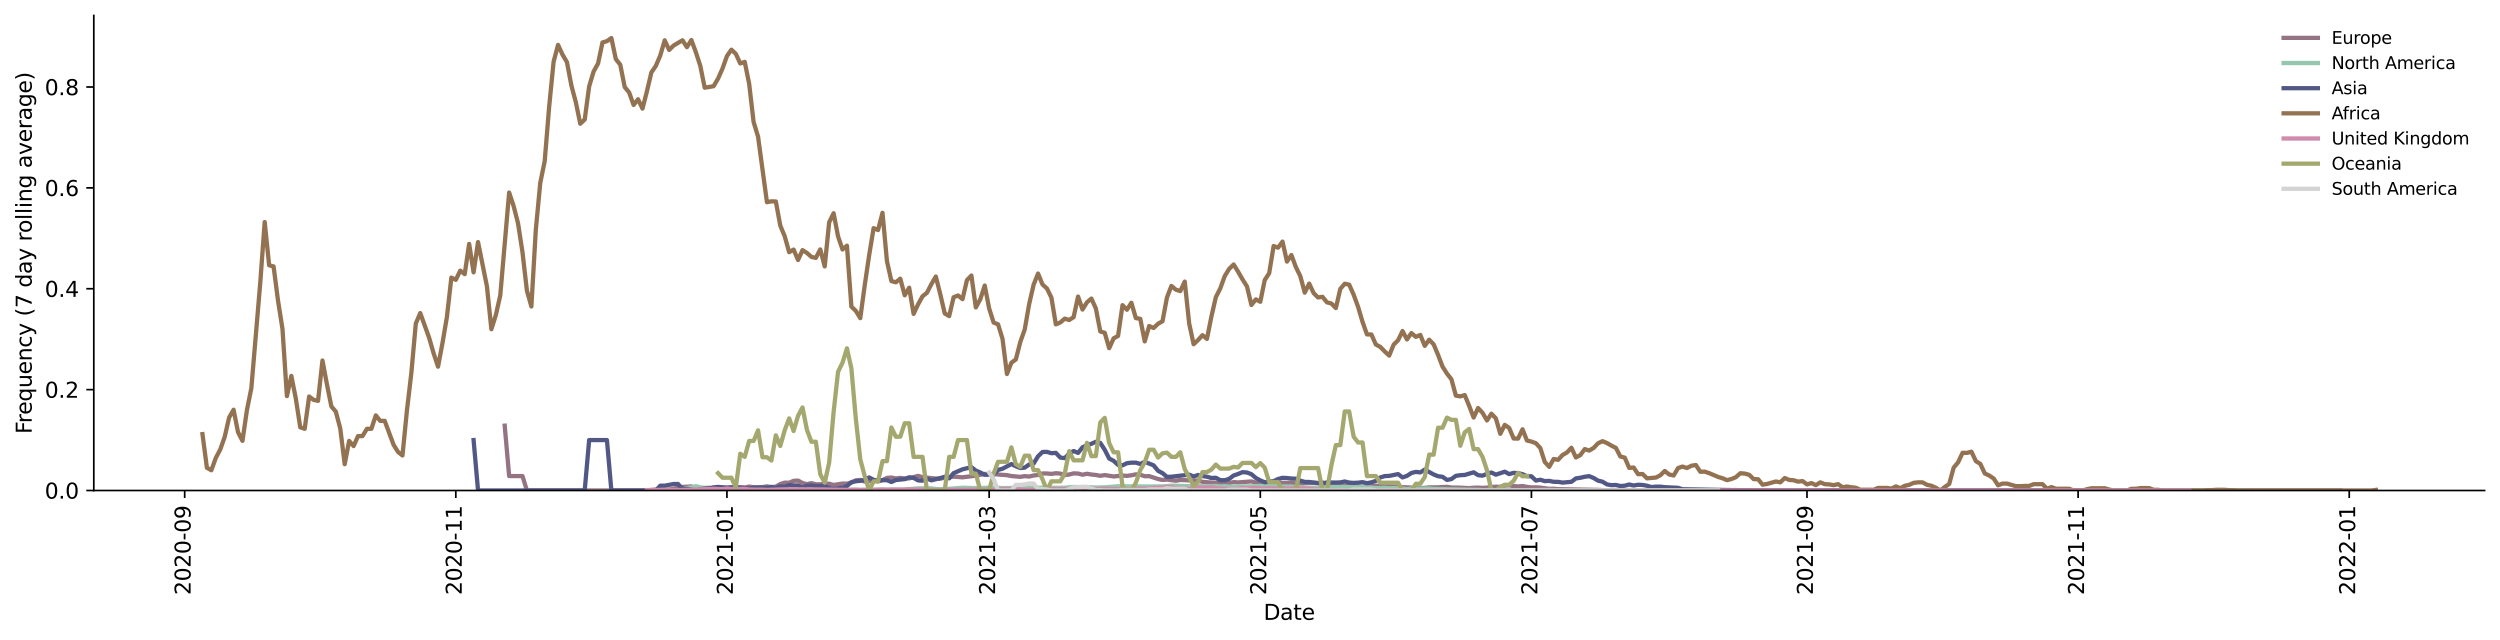 <?xml version="1.0" encoding="utf-8" standalone="no"?>
<!DOCTYPE svg PUBLIC "-//W3C//DTD SVG 1.1//EN"
  "http://www.w3.org/Graphics/SVG/1.1/DTD/svg11.dtd">
<svg xmlns:xlink="http://www.w3.org/1999/xlink" width="1166.981pt" height="298.621pt" viewBox="0 0 1166.981 298.621" xmlns="http://www.w3.org/2000/svg" version="1.1">
 <defs>
  <style type="text/css">*{stroke-linejoin: round; stroke-linecap: butt}</style>
 </defs>
 <g id="figure_1">
  <g id="patch_1">
   <path d="M 0 298.621 
L 1166.981 298.621 
L 1166.981 0 
L 0 0 
z
" style="fill: #ffffff"/>
  </g>
  <g id="axes_1">
   <g id="patch_2">
    <path d="M 43.781 228.96 
L 1159.781 228.96 
L 1159.781 7.2 
L 43.781 7.2 
z
" style="fill: #ffffff"/>
   </g>
   <g id="matplotlib.axis_1">
    <g id="xtick_1">
     <g id="line2d_1">
      <defs>
       <path id="md11bca321c" d="M 0 0 
L 0 3.5 
" style="stroke: #000000; stroke-width: 0.8"/>
      </defs>
      <g>
       <use xlink:href="#md11bca321c" x="86.21" y="228.96" style="stroke: #000000; stroke-width: 0.8"/>
      </g>
     </g>
     <g id="text_1">
      <!-- 2020-09 -->
      <g transform="translate(88.969 277.743)rotate(-90)scale(0.1 -0.1)">
       <defs>
        <path id="DejaVuSans-32" d="M 1228 531 
L 3431 531 
L 3431 0 
L 469 0 
L 469 531 
Q 828 903 1448 1529 
Q 2069 2156 2228 2338 
Q 2531 2678 2651 2914 
Q 2772 3150 2772 3378 
Q 2772 3750 2511 3984 
Q 2250 4219 1831 4219 
Q 1534 4219 1204 4116 
Q 875 4013 500 3803 
L 500 4441 
Q 881 4594 1212 4672 
Q 1544 4750 1819 4750 
Q 2544 4750 2975 4387 
Q 3406 4025 3406 3419 
Q 3406 3131 3298 2873 
Q 3191 2616 2906 2266 
Q 2828 2175 2409 1742 
Q 1991 1309 1228 531 
z
" transform="scale(0.016)"/>
        <path id="DejaVuSans-30" d="M 2034 4250 
Q 1547 4250 1301 3770 
Q 1056 3291 1056 2328 
Q 1056 1369 1301 889 
Q 1547 409 2034 409 
Q 2525 409 2770 889 
Q 3016 1369 3016 2328 
Q 3016 3291 2770 3770 
Q 2525 4250 2034 4250 
z
M 2034 4750 
Q 2819 4750 3233 4129 
Q 3647 3509 3647 2328 
Q 3647 1150 3233 529 
Q 2819 -91 2034 -91 
Q 1250 -91 836 529 
Q 422 1150 422 2328 
Q 422 3509 836 4129 
Q 1250 4750 2034 4750 
z
" transform="scale(0.016)"/>
        <path id="DejaVuSans-2d" d="M 313 2009 
L 1997 2009 
L 1997 1497 
L 313 1497 
L 313 2009 
z
" transform="scale(0.016)"/>
        <path id="DejaVuSans-39" d="M 703 97 
L 703 672 
Q 941 559 1184 500 
Q 1428 441 1663 441 
Q 2288 441 2617 861 
Q 2947 1281 2994 2138 
Q 2813 1869 2534 1725 
Q 2256 1581 1919 1581 
Q 1219 1581 811 2004 
Q 403 2428 403 3163 
Q 403 3881 828 4315 
Q 1253 4750 1959 4750 
Q 2769 4750 3195 4129 
Q 3622 3509 3622 2328 
Q 3622 1225 3098 567 
Q 2575 -91 1691 -91 
Q 1453 -91 1209 -44 
Q 966 3 703 97 
z
M 1959 2075 
Q 2384 2075 2632 2365 
Q 2881 2656 2881 3163 
Q 2881 3666 2632 3958 
Q 2384 4250 1959 4250 
Q 1534 4250 1286 3958 
Q 1038 3666 1038 3163 
Q 1038 2656 1286 2365 
Q 1534 2075 1959 2075 
z
" transform="scale(0.016)"/>
       </defs>
       <use xlink:href="#DejaVuSans-32"/>
       <use xlink:href="#DejaVuSans-30" x="63.623"/>
       <use xlink:href="#DejaVuSans-32" x="127.246"/>
       <use xlink:href="#DejaVuSans-30" x="190.869"/>
       <use xlink:href="#DejaVuSans-2d" x="254.492"/>
       <use xlink:href="#DejaVuSans-30" x="290.576"/>
       <use xlink:href="#DejaVuSans-39" x="354.199"/>
      </g>
     </g>
    </g>
    <g id="xtick_2">
     <g id="line2d_2">
      <g>
       <use xlink:href="#md11bca321c" x="212.768" y="228.96" style="stroke: #000000; stroke-width: 0.8"/>
      </g>
     </g>
     <g id="text_2">
      <!-- 2020-11 -->
      <g transform="translate(215.528 277.743)rotate(-90)scale(0.1 -0.1)">
       <defs>
        <path id="DejaVuSans-31" d="M 794 531 
L 1825 531 
L 1825 4091 
L 703 3866 
L 703 4441 
L 1819 4666 
L 2450 4666 
L 2450 531 
L 3481 531 
L 3481 0 
L 794 0 
L 794 531 
z
" transform="scale(0.016)"/>
       </defs>
       <use xlink:href="#DejaVuSans-32"/>
       <use xlink:href="#DejaVuSans-30" x="63.623"/>
       <use xlink:href="#DejaVuSans-32" x="127.246"/>
       <use xlink:href="#DejaVuSans-30" x="190.869"/>
       <use xlink:href="#DejaVuSans-2d" x="254.492"/>
       <use xlink:href="#DejaVuSans-31" x="290.576"/>
       <use xlink:href="#DejaVuSans-31" x="354.199"/>
      </g>
     </g>
    </g>
    <g id="xtick_3">
     <g id="line2d_3">
      <g>
       <use xlink:href="#md11bca321c" x="339.327" y="228.96" style="stroke: #000000; stroke-width: 0.8"/>
      </g>
     </g>
     <g id="text_3">
      <!-- 2021-01 -->
      <g transform="translate(342.087 277.743)rotate(-90)scale(0.1 -0.1)">
       <use xlink:href="#DejaVuSans-32"/>
       <use xlink:href="#DejaVuSans-30" x="63.623"/>
       <use xlink:href="#DejaVuSans-32" x="127.246"/>
       <use xlink:href="#DejaVuSans-31" x="190.869"/>
       <use xlink:href="#DejaVuSans-2d" x="254.492"/>
       <use xlink:href="#DejaVuSans-30" x="290.576"/>
       <use xlink:href="#DejaVuSans-31" x="354.199"/>
      </g>
     </g>
    </g>
    <g id="xtick_4">
     <g id="line2d_4">
      <g>
       <use xlink:href="#md11bca321c" x="461.737" y="228.96" style="stroke: #000000; stroke-width: 0.8"/>
      </g>
     </g>
     <g id="text_4">
      <!-- 2021-03 -->
      <g transform="translate(464.496 277.743)rotate(-90)scale(0.1 -0.1)">
       <defs>
        <path id="DejaVuSans-33" d="M 2597 2516 
Q 3050 2419 3304 2112 
Q 3559 1806 3559 1356 
Q 3559 666 3084 287 
Q 2609 -91 1734 -91 
Q 1441 -91 1130 -33 
Q 819 25 488 141 
L 488 750 
Q 750 597 1062 519 
Q 1375 441 1716 441 
Q 2309 441 2620 675 
Q 2931 909 2931 1356 
Q 2931 1769 2642 2001 
Q 2353 2234 1838 2234 
L 1294 2234 
L 1294 2753 
L 1863 2753 
Q 2328 2753 2575 2939 
Q 2822 3125 2822 3475 
Q 2822 3834 2567 4026 
Q 2313 4219 1838 4219 
Q 1578 4219 1281 4162 
Q 984 4106 628 3988 
L 628 4550 
Q 988 4650 1302 4700 
Q 1616 4750 1894 4750 
Q 2613 4750 3031 4423 
Q 3450 4097 3450 3541 
Q 3450 3153 3228 2886 
Q 3006 2619 2597 2516 
z
" transform="scale(0.016)"/>
       </defs>
       <use xlink:href="#DejaVuSans-32"/>
       <use xlink:href="#DejaVuSans-30" x="63.623"/>
       <use xlink:href="#DejaVuSans-32" x="127.246"/>
       <use xlink:href="#DejaVuSans-31" x="190.869"/>
       <use xlink:href="#DejaVuSans-2d" x="254.492"/>
       <use xlink:href="#DejaVuSans-30" x="290.576"/>
       <use xlink:href="#DejaVuSans-33" x="354.199"/>
      </g>
     </g>
    </g>
    <g id="xtick_5">
     <g id="line2d_5">
      <g>
       <use xlink:href="#md11bca321c" x="588.295" y="228.96" style="stroke: #000000; stroke-width: 0.8"/>
      </g>
     </g>
     <g id="text_5">
      <!-- 2021-05 -->
      <g transform="translate(591.055 277.743)rotate(-90)scale(0.1 -0.1)">
       <defs>
        <path id="DejaVuSans-35" d="M 691 4666 
L 3169 4666 
L 3169 4134 
L 1269 4134 
L 1269 2991 
Q 1406 3038 1543 3061 
Q 1681 3084 1819 3084 
Q 2600 3084 3056 2656 
Q 3513 2228 3513 1497 
Q 3513 744 3044 326 
Q 2575 -91 1722 -91 
Q 1428 -91 1123 -41 
Q 819 9 494 109 
L 494 744 
Q 775 591 1075 516 
Q 1375 441 1709 441 
Q 2250 441 2565 725 
Q 2881 1009 2881 1497 
Q 2881 1984 2565 2268 
Q 2250 2553 1709 2553 
Q 1456 2553 1204 2497 
Q 953 2441 691 2322 
L 691 4666 
z
" transform="scale(0.016)"/>
       </defs>
       <use xlink:href="#DejaVuSans-32"/>
       <use xlink:href="#DejaVuSans-30" x="63.623"/>
       <use xlink:href="#DejaVuSans-32" x="127.246"/>
       <use xlink:href="#DejaVuSans-31" x="190.869"/>
       <use xlink:href="#DejaVuSans-2d" x="254.492"/>
       <use xlink:href="#DejaVuSans-30" x="290.576"/>
       <use xlink:href="#DejaVuSans-35" x="354.199"/>
      </g>
     </g>
    </g>
    <g id="xtick_6">
     <g id="line2d_6">
      <g>
       <use xlink:href="#md11bca321c" x="714.854" y="228.96" style="stroke: #000000; stroke-width: 0.8"/>
      </g>
     </g>
     <g id="text_6">
      <!-- 2021-07 -->
      <g transform="translate(717.614 277.743)rotate(-90)scale(0.1 -0.1)">
       <defs>
        <path id="DejaVuSans-37" d="M 525 4666 
L 3525 4666 
L 3525 4397 
L 1831 0 
L 1172 0 
L 2766 4134 
L 525 4134 
L 525 4666 
z
" transform="scale(0.016)"/>
       </defs>
       <use xlink:href="#DejaVuSans-32"/>
       <use xlink:href="#DejaVuSans-30" x="63.623"/>
       <use xlink:href="#DejaVuSans-32" x="127.246"/>
       <use xlink:href="#DejaVuSans-31" x="190.869"/>
       <use xlink:href="#DejaVuSans-2d" x="254.492"/>
       <use xlink:href="#DejaVuSans-30" x="290.576"/>
       <use xlink:href="#DejaVuSans-37" x="354.199"/>
      </g>
     </g>
    </g>
    <g id="xtick_7">
     <g id="line2d_7">
      <g>
       <use xlink:href="#md11bca321c" x="843.488" y="228.96" style="stroke: #000000; stroke-width: 0.8"/>
      </g>
     </g>
     <g id="text_7">
      <!-- 2021-09 -->
      <g transform="translate(846.247 277.743)rotate(-90)scale(0.1 -0.1)">
       <use xlink:href="#DejaVuSans-32"/>
       <use xlink:href="#DejaVuSans-30" x="63.623"/>
       <use xlink:href="#DejaVuSans-32" x="127.246"/>
       <use xlink:href="#DejaVuSans-31" x="190.869"/>
       <use xlink:href="#DejaVuSans-2d" x="254.492"/>
       <use xlink:href="#DejaVuSans-30" x="290.576"/>
       <use xlink:href="#DejaVuSans-39" x="354.199"/>
      </g>
     </g>
    </g>
    <g id="xtick_8">
     <g id="line2d_8">
      <g>
       <use xlink:href="#md11bca321c" x="970.047" y="228.96" style="stroke: #000000; stroke-width: 0.8"/>
      </g>
     </g>
     <g id="text_8">
      <!-- 2021-11 -->
      <g transform="translate(972.806 277.743)rotate(-90)scale(0.1 -0.1)">
       <use xlink:href="#DejaVuSans-32"/>
       <use xlink:href="#DejaVuSans-30" x="63.623"/>
       <use xlink:href="#DejaVuSans-32" x="127.246"/>
       <use xlink:href="#DejaVuSans-31" x="190.869"/>
       <use xlink:href="#DejaVuSans-2d" x="254.492"/>
       <use xlink:href="#DejaVuSans-31" x="290.576"/>
       <use xlink:href="#DejaVuSans-31" x="354.199"/>
      </g>
     </g>
    </g>
    <g id="xtick_9">
     <g id="line2d_9">
      <g>
       <use xlink:href="#md11bca321c" x="1096.606" y="228.96" style="stroke: #000000; stroke-width: 0.8"/>
      </g>
     </g>
     <g id="text_9">
      <!-- 2022-01 -->
      <g transform="translate(1099.365 277.743)rotate(-90)scale(0.1 -0.1)">
       <use xlink:href="#DejaVuSans-32"/>
       <use xlink:href="#DejaVuSans-30" x="63.623"/>
       <use xlink:href="#DejaVuSans-32" x="127.246"/>
       <use xlink:href="#DejaVuSans-32" x="190.869"/>
       <use xlink:href="#DejaVuSans-2d" x="254.492"/>
       <use xlink:href="#DejaVuSans-30" x="290.576"/>
       <use xlink:href="#DejaVuSans-31" x="354.199"/>
      </g>
     </g>
    </g>
    <g id="text_10">
     <!-- Date -->
     <g transform="translate(589.83 289.341)scale(0.1 -0.1)">
      <defs>
       <path id="DejaVuSans-44" d="M 1259 4147 
L 1259 519 
L 2022 519 
Q 2988 519 3436 956 
Q 3884 1394 3884 2338 
Q 3884 3275 3436 3711 
Q 2988 4147 2022 4147 
L 1259 4147 
z
M 628 4666 
L 1925 4666 
Q 3281 4666 3915 4102 
Q 4550 3538 4550 2338 
Q 4550 1131 3912 565 
Q 3275 0 1925 0 
L 628 0 
L 628 4666 
z
" transform="scale(0.016)"/>
       <path id="DejaVuSans-61" d="M 2194 1759 
Q 1497 1759 1228 1600 
Q 959 1441 959 1056 
Q 959 750 1161 570 
Q 1363 391 1709 391 
Q 2188 391 2477 730 
Q 2766 1069 2766 1631 
L 2766 1759 
L 2194 1759 
z
M 3341 1997 
L 3341 0 
L 2766 0 
L 2766 531 
Q 2569 213 2275 61 
Q 1981 -91 1556 -91 
Q 1019 -91 701 211 
Q 384 513 384 1019 
Q 384 1609 779 1909 
Q 1175 2209 1959 2209 
L 2766 2209 
L 2766 2266 
Q 2766 2663 2505 2880 
Q 2244 3097 1772 3097 
Q 1472 3097 1187 3025 
Q 903 2953 641 2809 
L 641 3341 
Q 956 3463 1253 3523 
Q 1550 3584 1831 3584 
Q 2591 3584 2966 3190 
Q 3341 2797 3341 1997 
z
" transform="scale(0.016)"/>
       <path id="DejaVuSans-74" d="M 1172 4494 
L 1172 3500 
L 2356 3500 
L 2356 3053 
L 1172 3053 
L 1172 1153 
Q 1172 725 1289 603 
Q 1406 481 1766 481 
L 2356 481 
L 2356 0 
L 1766 0 
Q 1100 0 847 248 
Q 594 497 594 1153 
L 594 3053 
L 172 3053 
L 172 3500 
L 594 3500 
L 594 4494 
L 1172 4494 
z
" transform="scale(0.016)"/>
       <path id="DejaVuSans-65" d="M 3597 1894 
L 3597 1613 
L 953 1613 
Q 991 1019 1311 708 
Q 1631 397 2203 397 
Q 2534 397 2845 478 
Q 3156 559 3463 722 
L 3463 178 
Q 3153 47 2828 -22 
Q 2503 -91 2169 -91 
Q 1331 -91 842 396 
Q 353 884 353 1716 
Q 353 2575 817 3079 
Q 1281 3584 2069 3584 
Q 2775 3584 3186 3129 
Q 3597 2675 3597 1894 
z
M 3022 2063 
Q 3016 2534 2758 2815 
Q 2500 3097 2075 3097 
Q 1594 3097 1305 2825 
Q 1016 2553 972 2059 
L 3022 2063 
z
" transform="scale(0.016)"/>
      </defs>
      <use xlink:href="#DejaVuSans-44"/>
      <use xlink:href="#DejaVuSans-61" x="77.002"/>
      <use xlink:href="#DejaVuSans-74" x="138.281"/>
      <use xlink:href="#DejaVuSans-65" x="177.49"/>
     </g>
    </g>
   </g>
   <g id="matplotlib.axis_2">
    <g id="ytick_1">
     <g id="line2d_10">
      <defs>
       <path id="m6efb6aa323" d="M 0 0 
L -3.5 0 
" style="stroke: #000000; stroke-width: 0.8"/>
      </defs>
      <g>
       <use xlink:href="#m6efb6aa323" x="43.781" y="228.96" style="stroke: #000000; stroke-width: 0.8"/>
      </g>
     </g>
     <g id="text_11">
      <!-- 0.0 -->
      <g transform="translate(20.878 232.759)scale(0.1 -0.1)">
       <defs>
        <path id="DejaVuSans-2e" d="M 684 794 
L 1344 794 
L 1344 0 
L 684 0 
L 684 794 
z
" transform="scale(0.016)"/>
       </defs>
       <use xlink:href="#DejaVuSans-30"/>
       <use xlink:href="#DejaVuSans-2e" x="63.623"/>
       <use xlink:href="#DejaVuSans-30" x="95.41"/>
      </g>
     </g>
    </g>
    <g id="ytick_2">
     <g id="line2d_11">
      <g>
       <use xlink:href="#m6efb6aa323" x="43.781" y="181.874" style="stroke: #000000; stroke-width: 0.8"/>
      </g>
     </g>
     <g id="text_12">
      <!-- 0.2 -->
      <g transform="translate(20.878 185.673)scale(0.1 -0.1)">
       <use xlink:href="#DejaVuSans-30"/>
       <use xlink:href="#DejaVuSans-2e" x="63.623"/>
       <use xlink:href="#DejaVuSans-32" x="95.41"/>
      </g>
     </g>
    </g>
    <g id="ytick_3">
     <g id="line2d_12">
      <g>
       <use xlink:href="#m6efb6aa323" x="43.781" y="134.788" style="stroke: #000000; stroke-width: 0.8"/>
      </g>
     </g>
     <g id="text_13">
      <!-- 0.4 -->
      <g transform="translate(20.878 138.587)scale(0.1 -0.1)">
       <defs>
        <path id="DejaVuSans-34" d="M 2419 4116 
L 825 1625 
L 2419 1625 
L 2419 4116 
z
M 2253 4666 
L 3047 4666 
L 3047 1625 
L 3713 1625 
L 3713 1100 
L 3047 1100 
L 3047 0 
L 2419 0 
L 2419 1100 
L 313 1100 
L 313 1709 
L 2253 4666 
z
" transform="scale(0.016)"/>
       </defs>
       <use xlink:href="#DejaVuSans-30"/>
       <use xlink:href="#DejaVuSans-2e" x="63.623"/>
       <use xlink:href="#DejaVuSans-34" x="95.41"/>
      </g>
     </g>
    </g>
    <g id="ytick_4">
     <g id="line2d_13">
      <g>
       <use xlink:href="#m6efb6aa323" x="43.781" y="87.702" style="stroke: #000000; stroke-width: 0.8"/>
      </g>
     </g>
     <g id="text_14">
      <!-- 0.6 -->
      <g transform="translate(20.878 91.501)scale(0.1 -0.1)">
       <defs>
        <path id="DejaVuSans-36" d="M 2113 2584 
Q 1688 2584 1439 2293 
Q 1191 2003 1191 1497 
Q 1191 994 1439 701 
Q 1688 409 2113 409 
Q 2538 409 2786 701 
Q 3034 994 3034 1497 
Q 3034 2003 2786 2293 
Q 2538 2584 2113 2584 
z
M 3366 4563 
L 3366 3988 
Q 3128 4100 2886 4159 
Q 2644 4219 2406 4219 
Q 1781 4219 1451 3797 
Q 1122 3375 1075 2522 
Q 1259 2794 1537 2939 
Q 1816 3084 2150 3084 
Q 2853 3084 3261 2657 
Q 3669 2231 3669 1497 
Q 3669 778 3244 343 
Q 2819 -91 2113 -91 
Q 1303 -91 875 529 
Q 447 1150 447 2328 
Q 447 3434 972 4092 
Q 1497 4750 2381 4750 
Q 2619 4750 2861 4703 
Q 3103 4656 3366 4563 
z
" transform="scale(0.016)"/>
       </defs>
       <use xlink:href="#DejaVuSans-30"/>
       <use xlink:href="#DejaVuSans-2e" x="63.623"/>
       <use xlink:href="#DejaVuSans-36" x="95.41"/>
      </g>
     </g>
    </g>
    <g id="ytick_5">
     <g id="line2d_14">
      <g>
       <use xlink:href="#m6efb6aa323" x="43.781" y="40.616" style="stroke: #000000; stroke-width: 0.8"/>
      </g>
     </g>
     <g id="text_15">
      <!-- 0.8 -->
      <g transform="translate(20.878 44.415)scale(0.1 -0.1)">
       <defs>
        <path id="DejaVuSans-38" d="M 2034 2216 
Q 1584 2216 1326 1975 
Q 1069 1734 1069 1313 
Q 1069 891 1326 650 
Q 1584 409 2034 409 
Q 2484 409 2743 651 
Q 3003 894 3003 1313 
Q 3003 1734 2745 1975 
Q 2488 2216 2034 2216 
z
M 1403 2484 
Q 997 2584 770 2862 
Q 544 3141 544 3541 
Q 544 4100 942 4425 
Q 1341 4750 2034 4750 
Q 2731 4750 3128 4425 
Q 3525 4100 3525 3541 
Q 3525 3141 3298 2862 
Q 3072 2584 2669 2484 
Q 3125 2378 3379 2068 
Q 3634 1759 3634 1313 
Q 3634 634 3220 271 
Q 2806 -91 2034 -91 
Q 1263 -91 848 271 
Q 434 634 434 1313 
Q 434 1759 690 2068 
Q 947 2378 1403 2484 
z
M 1172 3481 
Q 1172 3119 1398 2916 
Q 1625 2713 2034 2713 
Q 2441 2713 2670 2916 
Q 2900 3119 2900 3481 
Q 2900 3844 2670 4047 
Q 2441 4250 2034 4250 
Q 1625 4250 1398 4047 
Q 1172 3844 1172 3481 
z
" transform="scale(0.016)"/>
       </defs>
       <use xlink:href="#DejaVuSans-30"/>
       <use xlink:href="#DejaVuSans-2e" x="63.623"/>
       <use xlink:href="#DejaVuSans-38" x="95.41"/>
      </g>
     </g>
    </g>
    <g id="text_16">
     <!-- Frequency (7 day rolling average) -->
     <g transform="translate(14.798 202.529)rotate(-90)scale(0.1 -0.1)">
      <defs>
       <path id="DejaVuSans-46" d="M 628 4666 
L 3309 4666 
L 3309 4134 
L 1259 4134 
L 1259 2759 
L 3109 2759 
L 3109 2228 
L 1259 2228 
L 1259 0 
L 628 0 
L 628 4666 
z
" transform="scale(0.016)"/>
       <path id="DejaVuSans-72" d="M 2631 2963 
Q 2534 3019 2420 3045 
Q 2306 3072 2169 3072 
Q 1681 3072 1420 2755 
Q 1159 2438 1159 1844 
L 1159 0 
L 581 0 
L 581 3500 
L 1159 3500 
L 1159 2956 
Q 1341 3275 1631 3429 
Q 1922 3584 2338 3584 
Q 2397 3584 2469 3576 
Q 2541 3569 2628 3553 
L 2631 2963 
z
" transform="scale(0.016)"/>
       <path id="DejaVuSans-71" d="M 947 1747 
Q 947 1113 1208 752 
Q 1469 391 1925 391 
Q 2381 391 2643 752 
Q 2906 1113 2906 1747 
Q 2906 2381 2643 2742 
Q 2381 3103 1925 3103 
Q 1469 3103 1208 2742 
Q 947 2381 947 1747 
z
M 2906 525 
Q 2725 213 2448 61 
Q 2172 -91 1784 -91 
Q 1150 -91 751 415 
Q 353 922 353 1747 
Q 353 2572 751 3078 
Q 1150 3584 1784 3584 
Q 2172 3584 2448 3432 
Q 2725 3281 2906 2969 
L 2906 3500 
L 3481 3500 
L 3481 -1331 
L 2906 -1331 
L 2906 525 
z
" transform="scale(0.016)"/>
       <path id="DejaVuSans-75" d="M 544 1381 
L 544 3500 
L 1119 3500 
L 1119 1403 
Q 1119 906 1312 657 
Q 1506 409 1894 409 
Q 2359 409 2629 706 
Q 2900 1003 2900 1516 
L 2900 3500 
L 3475 3500 
L 3475 0 
L 2900 0 
L 2900 538 
Q 2691 219 2414 64 
Q 2138 -91 1772 -91 
Q 1169 -91 856 284 
Q 544 659 544 1381 
z
M 1991 3584 
L 1991 3584 
z
" transform="scale(0.016)"/>
       <path id="DejaVuSans-6e" d="M 3513 2113 
L 3513 0 
L 2938 0 
L 2938 2094 
Q 2938 2591 2744 2837 
Q 2550 3084 2163 3084 
Q 1697 3084 1428 2787 
Q 1159 2491 1159 1978 
L 1159 0 
L 581 0 
L 581 3500 
L 1159 3500 
L 1159 2956 
Q 1366 3272 1645 3428 
Q 1925 3584 2291 3584 
Q 2894 3584 3203 3211 
Q 3513 2838 3513 2113 
z
" transform="scale(0.016)"/>
       <path id="DejaVuSans-63" d="M 3122 3366 
L 3122 2828 
Q 2878 2963 2633 3030 
Q 2388 3097 2138 3097 
Q 1578 3097 1268 2742 
Q 959 2388 959 1747 
Q 959 1106 1268 751 
Q 1578 397 2138 397 
Q 2388 397 2633 464 
Q 2878 531 3122 666 
L 3122 134 
Q 2881 22 2623 -34 
Q 2366 -91 2075 -91 
Q 1284 -91 818 406 
Q 353 903 353 1747 
Q 353 2603 823 3093 
Q 1294 3584 2113 3584 
Q 2378 3584 2631 3529 
Q 2884 3475 3122 3366 
z
" transform="scale(0.016)"/>
       <path id="DejaVuSans-79" d="M 2059 -325 
Q 1816 -950 1584 -1140 
Q 1353 -1331 966 -1331 
L 506 -1331 
L 506 -850 
L 844 -850 
Q 1081 -850 1212 -737 
Q 1344 -625 1503 -206 
L 1606 56 
L 191 3500 
L 800 3500 
L 1894 763 
L 2988 3500 
L 3597 3500 
L 2059 -325 
z
" transform="scale(0.016)"/>
       <path id="DejaVuSans-20" transform="scale(0.016)"/>
       <path id="DejaVuSans-28" d="M 1984 4856 
Q 1566 4138 1362 3434 
Q 1159 2731 1159 2009 
Q 1159 1288 1364 580 
Q 1569 -128 1984 -844 
L 1484 -844 
Q 1016 -109 783 600 
Q 550 1309 550 2009 
Q 550 2706 781 3412 
Q 1013 4119 1484 4856 
L 1984 4856 
z
" transform="scale(0.016)"/>
       <path id="DejaVuSans-64" d="M 2906 2969 
L 2906 4863 
L 3481 4863 
L 3481 0 
L 2906 0 
L 2906 525 
Q 2725 213 2448 61 
Q 2172 -91 1784 -91 
Q 1150 -91 751 415 
Q 353 922 353 1747 
Q 353 2572 751 3078 
Q 1150 3584 1784 3584 
Q 2172 3584 2448 3432 
Q 2725 3281 2906 2969 
z
M 947 1747 
Q 947 1113 1208 752 
Q 1469 391 1925 391 
Q 2381 391 2643 752 
Q 2906 1113 2906 1747 
Q 2906 2381 2643 2742 
Q 2381 3103 1925 3103 
Q 1469 3103 1208 2742 
Q 947 2381 947 1747 
z
" transform="scale(0.016)"/>
       <path id="DejaVuSans-6f" d="M 1959 3097 
Q 1497 3097 1228 2736 
Q 959 2375 959 1747 
Q 959 1119 1226 758 
Q 1494 397 1959 397 
Q 2419 397 2687 759 
Q 2956 1122 2956 1747 
Q 2956 2369 2687 2733 
Q 2419 3097 1959 3097 
z
M 1959 3584 
Q 2709 3584 3137 3096 
Q 3566 2609 3566 1747 
Q 3566 888 3137 398 
Q 2709 -91 1959 -91 
Q 1206 -91 779 398 
Q 353 888 353 1747 
Q 353 2609 779 3096 
Q 1206 3584 1959 3584 
z
" transform="scale(0.016)"/>
       <path id="DejaVuSans-6c" d="M 603 4863 
L 1178 4863 
L 1178 0 
L 603 0 
L 603 4863 
z
" transform="scale(0.016)"/>
       <path id="DejaVuSans-69" d="M 603 3500 
L 1178 3500 
L 1178 0 
L 603 0 
L 603 3500 
z
M 603 4863 
L 1178 4863 
L 1178 4134 
L 603 4134 
L 603 4863 
z
" transform="scale(0.016)"/>
       <path id="DejaVuSans-67" d="M 2906 1791 
Q 2906 2416 2648 2759 
Q 2391 3103 1925 3103 
Q 1463 3103 1205 2759 
Q 947 2416 947 1791 
Q 947 1169 1205 825 
Q 1463 481 1925 481 
Q 2391 481 2648 825 
Q 2906 1169 2906 1791 
z
M 3481 434 
Q 3481 -459 3084 -895 
Q 2688 -1331 1869 -1331 
Q 1566 -1331 1297 -1286 
Q 1028 -1241 775 -1147 
L 775 -588 
Q 1028 -725 1275 -790 
Q 1522 -856 1778 -856 
Q 2344 -856 2625 -561 
Q 2906 -266 2906 331 
L 2906 616 
Q 2728 306 2450 153 
Q 2172 0 1784 0 
Q 1141 0 747 490 
Q 353 981 353 1791 
Q 353 2603 747 3093 
Q 1141 3584 1784 3584 
Q 2172 3584 2450 3431 
Q 2728 3278 2906 2969 
L 2906 3500 
L 3481 3500 
L 3481 434 
z
" transform="scale(0.016)"/>
       <path id="DejaVuSans-76" d="M 191 3500 
L 800 3500 
L 1894 563 
L 2988 3500 
L 3597 3500 
L 2284 0 
L 1503 0 
L 191 3500 
z
" transform="scale(0.016)"/>
       <path id="DejaVuSans-29" d="M 513 4856 
L 1013 4856 
Q 1481 4119 1714 3412 
Q 1947 2706 1947 2009 
Q 1947 1309 1714 600 
Q 1481 -109 1013 -844 
L 513 -844 
Q 928 -128 1133 580 
Q 1338 1288 1338 2009 
Q 1338 2731 1133 3434 
Q 928 4138 513 4856 
z
" transform="scale(0.016)"/>
      </defs>
      <use xlink:href="#DejaVuSans-46"/>
      <use xlink:href="#DejaVuSans-72" x="50.27"/>
      <use xlink:href="#DejaVuSans-65" x="89.133"/>
      <use xlink:href="#DejaVuSans-71" x="150.656"/>
      <use xlink:href="#DejaVuSans-75" x="214.133"/>
      <use xlink:href="#DejaVuSans-65" x="277.512"/>
      <use xlink:href="#DejaVuSans-6e" x="339.035"/>
      <use xlink:href="#DejaVuSans-63" x="402.414"/>
      <use xlink:href="#DejaVuSans-79" x="457.395"/>
      <use xlink:href="#DejaVuSans-20" x="516.574"/>
      <use xlink:href="#DejaVuSans-28" x="548.361"/>
      <use xlink:href="#DejaVuSans-37" x="587.375"/>
      <use xlink:href="#DejaVuSans-20" x="650.998"/>
      <use xlink:href="#DejaVuSans-64" x="682.785"/>
      <use xlink:href="#DejaVuSans-61" x="746.262"/>
      <use xlink:href="#DejaVuSans-79" x="807.541"/>
      <use xlink:href="#DejaVuSans-20" x="866.721"/>
      <use xlink:href="#DejaVuSans-72" x="898.508"/>
      <use xlink:href="#DejaVuSans-6f" x="937.371"/>
      <use xlink:href="#DejaVuSans-6c" x="998.553"/>
      <use xlink:href="#DejaVuSans-6c" x="1026.336"/>
      <use xlink:href="#DejaVuSans-69" x="1054.119"/>
      <use xlink:href="#DejaVuSans-6e" x="1081.902"/>
      <use xlink:href="#DejaVuSans-67" x="1145.281"/>
      <use xlink:href="#DejaVuSans-20" x="1208.758"/>
      <use xlink:href="#DejaVuSans-61" x="1240.545"/>
      <use xlink:href="#DejaVuSans-76" x="1301.824"/>
      <use xlink:href="#DejaVuSans-65" x="1361.004"/>
      <use xlink:href="#DejaVuSans-72" x="1422.527"/>
      <use xlink:href="#DejaVuSans-61" x="1463.641"/>
      <use xlink:href="#DejaVuSans-67" x="1524.92"/>
      <use xlink:href="#DejaVuSans-65" x="1588.396"/>
      <use xlink:href="#DejaVuSans-29" x="1649.92"/>
     </g>
    </g>
   </g>
   <g id="line2d_15">
    <path d="M 235.591 198.69 
L 237.665 222.233 
L 243.889 222.233 
L 245.964 228.96 
L 299.907 228.96 
L 306.132 228.551 
L 312.356 228.522 
L 318.58 227.292 
L 322.729 227.081 
L 324.804 227.739 
L 328.954 228.105 
L 333.103 227.709 
L 335.178 227.577 
L 339.327 227.89 
L 341.402 227.669 
L 347.626 227.572 
L 349.701 227.13 
L 353.85 227.739 
L 358 227.022 
L 360.075 227.491 
L 362.149 227.162 
L 364.224 225.961 
L 366.299 225.303 
L 368.374 225.334 
L 370.448 224.452 
L 372.523 224.317 
L 374.598 225.464 
L 376.672 226.024 
L 378.747 225.512 
L 380.822 226.071 
L 382.897 226.079 
L 384.971 225.762 
L 387.046 225.805 
L 389.121 226.388 
L 393.27 225.724 
L 395.345 225.774 
L 397.42 225.267 
L 399.495 224.211 
L 401.569 224.043 
L 403.644 224.798 
L 407.794 224.398 
L 409.868 224.71 
L 411.943 224.139 
L 414.018 223.068 
L 416.092 222.923 
L 418.167 223.337 
L 420.242 223.076 
L 422.317 223.355 
L 424.391 223.305 
L 428.541 222.114 
L 430.616 222.773 
L 434.765 223.168 
L 436.84 223.393 
L 438.915 223.46 
L 440.989 222.959 
L 443.064 222.808 
L 445.139 222.484 
L 449.288 222.809 
L 455.512 222.048 
L 459.662 221.23 
L 461.737 221.415 
L 463.811 221.188 
L 465.886 221.512 
L 470.036 221.797 
L 472.11 222.213 
L 476.26 222.592 
L 478.335 222.251 
L 480.409 222.445 
L 482.484 221.962 
L 484.559 221.69 
L 486.633 221.008 
L 488.708 221.023 
L 490.783 221.213 
L 492.858 220.897 
L 494.932 221.069 
L 497.007 221.782 
L 499.082 221.497 
L 501.157 220.968 
L 503.231 221.047 
L 505.306 221.606 
L 507.381 221.145 
L 509.456 221.505 
L 511.53 221.717 
L 513.605 222.11 
L 515.68 221.761 
L 519.829 222.409 
L 523.979 221.982 
L 526.053 222.139 
L 528.128 221.855 
L 530.203 221.426 
L 532.278 221.624 
L 534.352 222.298 
L 536.427 222.252 
L 540.577 223.596 
L 542.651 224.03 
L 544.726 223.85 
L 548.876 224.409 
L 550.95 224.044 
L 555.1 224.228 
L 557.174 224.34 
L 559.249 224.262 
L 561.324 224.927 
L 565.473 225.269 
L 567.548 225.281 
L 569.623 225.465 
L 573.772 225.479 
L 575.847 225.051 
L 577.922 225.199 
L 584.146 224.729 
L 586.221 225.266 
L 588.295 225.302 
L 592.445 225.804 
L 596.594 225.339 
L 600.744 225.426 
L 602.819 225.279 
L 606.968 226.087 
L 609.043 225.438 
L 613.192 225.424 
L 615.267 225.492 
L 617.342 225.195 
L 619.416 225.922 
L 621.491 226.343 
L 625.641 226.509 
L 627.715 226.916 
L 631.865 226.81 
L 636.014 227.294 
L 638.089 226.861 
L 642.239 226.78 
L 646.388 226.631 
L 650.538 227.191 
L 662.986 227.814 
L 665.061 227.743 
L 667.135 227.501 
L 671.285 227.474 
L 675.434 227.257 
L 677.509 227.583 
L 681.659 227.639 
L 685.808 227.873 
L 687.883 227.669 
L 689.957 227.616 
L 692.032 227.735 
L 694.107 227.608 
L 696.182 227.324 
L 698.256 227.206 
L 700.331 227.267 
L 702.406 226.677 
L 704.481 226.569 
L 706.555 226.903 
L 708.63 227.067 
L 710.705 226.857 
L 712.78 227.277 
L 714.854 227.536 
L 716.929 227.488 
L 719.004 227.619 
L 723.153 228.187 
L 725.228 228.138 
L 727.303 228.346 
L 745.975 228.665 
L 750.125 228.839 
L 754.274 228.768 
L 758.424 228.798 
L 760.498 228.722 
L 766.723 228.848 
L 775.022 228.911 
L 816.516 228.96 
L 1092.456 228.954 
L 1092.456 228.954 
" clip-path="url(#p0e44b37965)" style="fill: none; stroke: #947383; stroke-width: 2; stroke-linecap: square"/>
   </g>
   <g id="line2d_16">
    <path d="M 320.655 227.796 
L 322.729 227.491 
L 324.804 226.95 
L 326.879 227.438 
L 328.954 227.76 
L 331.028 227.58 
L 333.103 228.238 
L 335.178 228.78 
L 353.85 228.671 
L 358 228.443 
L 368.374 228.623 
L 372.523 228.645 
L 376.672 228.835 
L 380.822 228.723 
L 387.046 228.699 
L 389.121 228.765 
L 399.495 228.552 
L 401.569 228.655 
L 411.943 228.505 
L 416.092 228.581 
L 420.242 228.586 
L 422.317 228.535 
L 428.541 227.968 
L 434.765 227.968 
L 436.84 228.251 
L 438.915 228.39 
L 445.139 228.011 
L 449.288 227.677 
L 455.512 227.837 
L 459.662 227.757 
L 461.737 227.595 
L 463.811 227.611 
L 467.961 227.824 
L 472.11 227.797 
L 478.335 227.494 
L 482.484 227.65 
L 490.783 227.727 
L 494.932 227.685 
L 497.007 227.661 
L 501.157 227.311 
L 509.456 227.448 
L 511.53 227.579 
L 515.68 227.475 
L 521.904 226.97 
L 532.278 227.064 
L 538.502 227.097 
L 542.651 227.035 
L 544.726 226.916 
L 546.801 226.675 
L 557.174 227.043 
L 559.249 226.851 
L 561.324 227.001 
L 567.548 226.835 
L 569.623 227.072 
L 571.698 226.959 
L 573.772 227.143 
L 586.221 226.973 
L 588.295 226.807 
L 594.52 226.728 
L 598.669 227.079 
L 600.744 227.061 
L 604.893 227.296 
L 606.968 227.349 
L 611.118 227.667 
L 615.267 227.664 
L 617.342 227.553 
L 619.416 227.282 
L 627.715 227.297 
L 629.79 227.394 
L 631.865 227.249 
L 636.014 227.301 
L 638.089 227.4 
L 642.239 227.799 
L 644.313 227.837 
L 646.388 227.716 
L 648.463 227.909 
L 650.538 227.829 
L 654.687 228 
L 656.762 228.358 
L 658.836 228.09 
L 667.135 227.976 
L 669.21 228.226 
L 675.434 228.382 
L 689.957 228.666 
L 692.032 228.783 
L 696.182 228.712 
L 698.256 228.781 
L 702.406 228.673 
L 706.555 228.833 
L 723.153 228.691 
L 729.377 228.849 
L 733.527 228.878 
L 743.901 228.89 
L 752.2 228.911 
L 766.723 228.939 
L 781.246 228.951 
L 1048.887 228.955 
L 1048.887 228.955 
" clip-path="url(#p0e44b37965)" style="fill: none; stroke: #96c6ad; stroke-width: 2; stroke-linecap: square"/>
   </g>
   <g id="line2d_17">
    <path d="M 221.067 205.417 
L 223.142 228.96 
L 272.936 228.96 
L 275.01 205.417 
L 283.309 205.417 
L 285.384 228.96 
L 306.132 228.96 
L 308.206 226.718 
L 310.281 226.718 
L 314.43 225.943 
L 316.505 225.943 
L 318.58 228.185 
L 320.655 228.185 
L 324.804 228.96 
L 328.954 228.039 
L 331.028 227.929 
L 333.103 227.524 
L 335.178 227.285 
L 337.253 227.485 
L 339.327 227.562 
L 341.402 227.445 
L 343.477 227.556 
L 345.551 227.527 
L 349.701 228.087 
L 351.776 227.639 
L 353.85 227.48 
L 358 227.706 
L 360.075 227.229 
L 362.149 227.771 
L 364.224 227.041 
L 366.299 227.166 
L 368.374 226.44 
L 370.448 226.591 
L 372.523 226.572 
L 374.598 227.599 
L 376.672 226.683 
L 378.747 226.644 
L 380.822 226.887 
L 384.971 226.837 
L 387.046 227.753 
L 389.121 228.274 
L 391.196 227.899 
L 393.27 227.652 
L 395.345 226.864 
L 397.42 225.096 
L 399.495 224.63 
L 401.569 224.451 
L 403.644 224.008 
L 405.719 222.876 
L 407.794 223.993 
L 409.868 224.331 
L 411.943 224.13 
L 414.018 224.152 
L 416.092 224.99 
L 418.167 224.076 
L 422.317 223.648 
L 424.391 222.795 
L 426.466 223.079 
L 428.541 224.252 
L 430.616 224.383 
L 432.69 223.407 
L 434.765 224.217 
L 438.915 223.178 
L 440.989 222.564 
L 443.064 223.275 
L 445.139 220.862 
L 449.288 219.083 
L 453.438 218.063 
L 455.512 219.663 
L 457.587 220.544 
L 459.662 221.619 
L 461.737 221.53 
L 463.811 221.586 
L 465.886 219.346 
L 467.961 218.802 
L 472.11 216.619 
L 474.185 217.643 
L 476.26 218.458 
L 478.335 218.286 
L 480.409 216.824 
L 482.484 216.373 
L 484.559 212.975 
L 486.633 210.982 
L 488.708 210.938 
L 490.783 211.558 
L 492.858 211.396 
L 494.932 213.581 
L 497.007 213.857 
L 499.082 211.729 
L 501.157 210.534 
L 503.231 211.413 
L 505.306 208.809 
L 507.381 207.826 
L 509.456 207.163 
L 511.53 206.242 
L 513.605 206.73 
L 515.68 209.972 
L 517.754 214.027 
L 519.829 215.11 
L 521.904 217.017 
L 523.979 217.217 
L 526.053 216.213 
L 528.128 215.961 
L 530.203 215.965 
L 532.278 216.562 
L 534.352 215.578 
L 538.502 217.215 
L 540.577 219.764 
L 542.651 220.86 
L 544.726 222.596 
L 546.801 222.526 
L 555.1 221.562 
L 557.174 222.423 
L 559.249 221.703 
L 561.324 222.196 
L 563.399 222.541 
L 565.473 223.122 
L 567.548 223.024 
L 569.623 224.146 
L 571.698 224.168 
L 573.772 223.543 
L 575.847 221.964 
L 577.922 221.254 
L 579.997 220.395 
L 582.071 220.556 
L 584.146 221.351 
L 586.221 223.108 
L 588.295 224.236 
L 590.37 225.109 
L 594.52 224.589 
L 596.594 223.601 
L 598.669 223.039 
L 600.744 223.147 
L 602.819 223.372 
L 604.893 223.454 
L 606.968 224.369 
L 609.043 224.951 
L 611.118 224.984 
L 617.342 225.753 
L 619.416 225.17 
L 623.566 225.266 
L 625.641 225.181 
L 627.715 224.765 
L 629.79 225.269 
L 631.865 225.407 
L 633.94 225.323 
L 636.014 225.057 
L 638.089 225.556 
L 640.164 225.152 
L 642.239 224.492 
L 644.313 222.873 
L 646.388 222.243 
L 648.463 222.146 
L 652.612 221.297 
L 654.687 222.857 
L 656.762 222.138 
L 658.836 220.786 
L 660.911 220.272 
L 662.986 220.522 
L 665.061 219.201 
L 669.21 221.468 
L 671.285 222.3 
L 673.36 222.571 
L 675.434 224.031 
L 677.509 223.625 
L 679.584 222.124 
L 681.659 221.804 
L 683.733 221.707 
L 687.883 220.472 
L 689.957 221.8 
L 692.032 222.046 
L 694.107 221.173 
L 696.182 220.571 
L 698.256 221.564 
L 702.406 220.179 
L 704.481 221.298 
L 706.555 220.72 
L 708.63 220.852 
L 710.705 221.345 
L 712.78 222.314 
L 714.854 222.321 
L 716.929 224.309 
L 719.004 223.942 
L 721.079 224.574 
L 723.153 224.474 
L 725.228 224.905 
L 727.303 224.93 
L 729.377 225.276 
L 733.527 224.909 
L 735.602 223.318 
L 737.676 223.027 
L 739.751 222.545 
L 741.826 222.263 
L 743.901 223.132 
L 745.975 224.367 
L 748.05 224.86 
L 750.125 226.114 
L 752.2 226.474 
L 754.274 226.381 
L 756.349 226.873 
L 758.424 226.719 
L 760.498 226.151 
L 762.573 226.627 
L 764.648 226.281 
L 766.723 226.385 
L 768.797 226.731 
L 770.872 227.362 
L 772.947 227.164 
L 775.022 227.166 
L 777.096 227.407 
L 783.321 227.716 
L 785.395 228.376 
L 791.62 228.468 
L 801.993 228.661 
L 808.217 228.755 
L 818.591 228.843 
L 841.413 228.96 
L 853.862 228.855 
L 860.086 228.833 
L 862.161 228.888 
L 864.235 228.813 
L 868.385 228.866 
L 874.609 228.923 
L 978.346 228.896 
L 978.346 228.896 
" clip-path="url(#p0e44b37965)" style="fill: none; stroke: #525886; stroke-width: 2; stroke-linecap: square"/>
   </g>
   <g id="line2d_18">
    <path d="M 94.509 202.647 
L 96.583 218.343 
L 98.658 219.516 
L 100.733 213.761 
L 102.807 209.837 
L 104.882 203.952 
L 106.957 194.897 
L 109.032 191.261 
L 111.106 201.725 
L 113.181 205.782 
L 115.256 191.488 
L 117.331 181.155 
L 121.48 132.03 
L 123.555 103.645 
L 125.63 123.824 
L 127.704 124.378 
L 129.779 140.354 
L 131.854 153.51 
L 133.928 184.901 
L 136.003 175.484 
L 138.078 186.009 
L 140.153 199.462 
L 142.227 200.154 
L 144.302 185.087 
L 146.377 186.656 
L 148.452 187.118 
L 150.526 168.284 
L 152.601 179.363 
L 154.676 189.722 
L 156.751 192.136 
L 158.825 199.984 
L 160.9 216.678 
L 162.975 205.812 
L 165.05 208.224 
L 167.124 203.567 
L 169.199 203.567 
L 171.274 200.168 
L 173.348 200.168 
L 175.423 193.904 
L 177.498 196.46 
L 179.573 196.46 
L 183.722 207.633 
L 185.797 210.963 
L 187.872 212.611 
L 189.946 191.684 
L 192.021 174.026 
L 194.096 151.006 
L 196.171 146.148 
L 200.32 157.69 
L 202.395 164.884 
L 204.469 171.162 
L 206.544 160.144 
L 208.619 147.937 
L 210.694 129.575 
L 212.768 130.621 
L 214.843 126.335 
L 216.918 127.959 
L 218.993 113.854 
L 221.067 127.125 
L 223.142 112.999 
L 227.292 133.63 
L 229.366 153.665 
L 231.441 147.12 
L 233.516 137.908 
L 237.665 89.875 
L 239.74 96.153 
L 241.815 104.225 
L 243.889 117.718 
L 245.964 135.715 
L 248.039 143.066 
L 250.114 107.28 
L 252.188 85.392 
L 254.263 75.225 
L 256.338 49.871 
L 258.413 28.851 
L 260.487 20.962 
L 262.562 25.465 
L 264.637 28.997 
L 266.712 39.863 
L 268.786 47.71 
L 270.861 57.751 
L 272.936 55.794 
L 275.01 40.347 
L 277.085 33.405 
L 279.16 29.652 
L 281.235 19.821 
L 283.309 19.222 
L 285.384 17.76 
L 287.459 27.57 
L 289.534 30.202 
L 291.608 40.623 
L 293.683 43.18 
L 295.758 48.989 
L 297.833 46.335 
L 299.907 50.687 
L 301.982 42.623 
L 304.057 33.804 
L 306.132 30.777 
L 308.206 25.917 
L 310.281 18.817 
L 312.356 23.302 
L 314.43 21.254 
L 318.58 18.809 
L 320.655 22.013 
L 322.729 18.684 
L 324.804 24.334 
L 326.879 30.699 
L 328.954 40.938 
L 333.103 40.237 
L 335.178 36.703 
L 337.253 32.002 
L 339.327 26.185 
L 341.402 23.194 
L 343.477 25.133 
L 345.551 29.614 
L 347.626 28.878 
L 349.701 39.102 
L 351.776 56.95 
L 353.85 63.758 
L 358 94.382 
L 360.075 93.982 
L 362.149 94.046 
L 364.224 105.279 
L 366.299 110.303 
L 368.374 117.72 
L 370.448 116.511 
L 372.523 121.37 
L 374.598 116.767 
L 376.672 118.071 
L 378.747 119.916 
L 380.822 120.381 
L 382.897 116.425 
L 384.971 124.371 
L 387.046 103.779 
L 389.121 99.539 
L 391.196 110.339 
L 393.27 116.456 
L 395.345 114.691 
L 397.42 143.135 
L 399.495 145.112 
L 401.569 148.513 
L 403.644 133.191 
L 405.719 119.088 
L 407.794 106.496 
L 409.868 107.384 
L 411.943 99.329 
L 414.018 121.883 
L 416.092 131.19 
L 418.167 131.779 
L 420.242 130.083 
L 422.317 137.843 
L 424.391 134.294 
L 426.466 146.512 
L 428.541 142.087 
L 430.616 138.31 
L 432.69 136.665 
L 434.765 132.629 
L 436.84 129.084 
L 438.915 137.324 
L 440.989 146.293 
L 443.064 147.553 
L 445.139 138.751 
L 447.213 137.925 
L 449.288 139.638 
L 451.363 130.758 
L 453.438 128.621 
L 455.512 143.495 
L 457.587 139.706 
L 459.662 133.285 
L 461.737 144.012 
L 463.811 150.574 
L 465.886 151.395 
L 467.961 158.153 
L 470.036 174.578 
L 472.11 169.301 
L 474.185 167.792 
L 476.26 159.661 
L 478.335 153.801 
L 480.409 141.911 
L 482.484 132.887 
L 484.559 127.691 
L 486.633 132.794 
L 488.708 134.673 
L 490.783 138.908 
L 492.858 151.397 
L 494.932 150.532 
L 497.007 148.738 
L 499.082 149.381 
L 501.157 148.045 
L 503.231 138.439 
L 505.306 144.483 
L 507.381 141.124 
L 509.456 139.372 
L 511.53 143.971 
L 513.605 154.725 
L 515.68 155.344 
L 517.754 162.543 
L 519.829 157.938 
L 521.904 156.807 
L 523.979 142.452 
L 526.053 144.584 
L 528.128 141.327 
L 530.203 148.478 
L 532.278 148.835 
L 534.352 159.36 
L 536.427 152.198 
L 538.502 153.093 
L 540.577 151.122 
L 542.651 149.952 
L 544.726 138.873 
L 546.801 133.479 
L 548.876 135.211 
L 550.95 135.879 
L 553.025 131.451 
L 555.1 151.031 
L 557.174 160.69 
L 559.249 158.718 
L 561.324 156.458 
L 563.399 158.195 
L 565.473 147.75 
L 567.548 138.719 
L 569.623 134.611 
L 571.698 128.879 
L 573.772 125.499 
L 575.847 123.462 
L 577.922 126.804 
L 579.997 130.416 
L 582.071 133.697 
L 584.146 142.354 
L 586.221 139.743 
L 588.295 140.866 
L 590.37 130.739 
L 592.445 127.52 
L 594.52 114.843 
L 596.594 115.607 
L 598.669 112.776 
L 600.744 122.102 
L 602.819 119.044 
L 604.893 124.649 
L 606.968 128.891 
L 609.043 136.599 
L 611.118 132.369 
L 613.192 136.817 
L 615.267 138.847 
L 617.342 138.556 
L 619.416 141.141 
L 621.491 141.672 
L 623.566 143.796 
L 625.641 134.867 
L 627.715 132.438 
L 629.79 132.887 
L 631.865 137.542 
L 633.94 143.229 
L 636.014 150.237 
L 638.089 156.097 
L 640.164 156.144 
L 642.239 160.829 
L 644.313 161.932 
L 646.388 164.065 
L 648.463 165.992 
L 650.538 160.892 
L 652.612 158.823 
L 654.687 154.526 
L 656.762 158.45 
L 658.836 155.473 
L 660.911 157.244 
L 662.986 156.353 
L 665.061 161.439 
L 667.135 158.58 
L 669.21 160.731 
L 671.285 165.674 
L 673.36 171.124 
L 675.434 174.395 
L 677.509 177.04 
L 679.584 184.672 
L 681.659 185.027 
L 683.733 184.416 
L 685.808 189.487 
L 687.883 194.907 
L 689.957 190.463 
L 692.032 192.705 
L 694.107 196.261 
L 696.182 193.11 
L 698.256 195.299 
L 700.331 202.508 
L 702.406 198.333 
L 704.481 199.765 
L 706.555 204.701 
L 708.63 204.734 
L 710.705 200.401 
L 712.78 205.639 
L 714.854 206.122 
L 716.929 206.878 
L 719.004 209.144 
L 721.079 215.628 
L 723.153 217.912 
L 725.228 214.255 
L 727.303 214.644 
L 729.377 212.403 
L 731.452 211.215 
L 733.527 209.014 
L 735.602 213.544 
L 737.676 212.437 
L 739.751 209.639 
L 741.826 210.327 
L 743.901 209.079 
L 745.975 206.92 
L 748.05 205.935 
L 750.125 206.81 
L 752.2 208.02 
L 754.274 209.07 
L 756.349 213.063 
L 758.424 213.638 
L 760.498 218.415 
L 762.573 218.235 
L 764.648 221.368 
L 766.723 221.25 
L 768.797 223.279 
L 772.947 222.925 
L 775.022 221.865 
L 777.096 219.857 
L 779.171 221.486 
L 781.246 221.955 
L 783.321 218.467 
L 785.395 217.801 
L 787.47 218.462 
L 789.545 217.4 
L 791.62 217.066 
L 793.694 220.223 
L 795.769 220.155 
L 797.844 220.865 
L 801.993 222.63 
L 804.068 223.239 
L 806.143 224.131 
L 808.217 223.597 
L 810.292 222.742 
L 812.367 220.898 
L 814.442 221.071 
L 816.516 221.629 
L 818.591 223.654 
L 820.666 223.699 
L 822.741 226.236 
L 824.815 225.91 
L 828.965 224.749 
L 831.039 225.141 
L 833.114 223.148 
L 835.189 224.036 
L 837.264 224.18 
L 839.338 224.828 
L 841.413 224.561 
L 843.488 226.101 
L 845.563 225.51 
L 847.637 226.449 
L 849.712 225.168 
L 851.787 226.014 
L 853.862 226.114 
L 855.936 226.474 
L 858.011 225.99 
L 860.086 227.446 
L 862.161 227.102 
L 864.235 227.455 
L 866.31 227.686 
L 868.385 228.616 
L 874.609 228.624 
L 876.684 227.757 
L 880.833 227.757 
L 882.908 228.093 
L 884.983 227.039 
L 887.057 227.906 
L 889.132 226.767 
L 891.207 226.318 
L 893.282 225.376 
L 895.356 225.158 
L 897.431 225.158 
L 899.506 226.297 
L 901.58 226.746 
L 903.655 227.687 
L 905.73 228.96 
L 907.805 227.336 
L 909.879 225.909 
L 911.954 218.303 
L 914.029 215.825 
L 916.104 211.364 
L 918.178 211.401 
L 920.253 210.845 
L 922.328 215.27 
L 924.403 216.541 
L 926.477 221.001 
L 928.552 221.969 
L 930.627 223.363 
L 932.701 226.545 
L 934.776 225.734 
L 936.851 225.734 
L 941 226.942 
L 943.075 226.942 
L 945.15 226.82 
L 947.225 226.82 
L 949.299 226.022 
L 953.449 226.022 
L 955.524 228.162 
L 957.598 227.35 
L 959.673 228.148 
L 965.897 228.148 
L 967.972 228.96 
L 972.121 228.96 
L 974.196 228.356 
L 976.271 227.916 
L 982.495 227.916 
L 984.57 228.52 
L 986.645 228.96 
L 992.869 228.96 
L 994.944 228.162 
L 997.018 228.162 
L 999.093 227.844 
L 1003.242 227.844 
L 1005.317 228.642 
L 1007.392 228.642 
L 1009.467 228.96 
L 1028.139 228.96 
L 1030.214 228.798 
L 1032.289 228.798 
L 1034.364 228.65 
L 1038.513 228.65 
L 1040.588 228.813 
L 1042.662 228.813 
L 1044.737 228.96 
L 1106.979 228.96 
L 1109.054 228.692 
L 1109.054 228.692 
" clip-path="url(#p0e44b37965)" style="fill: none; stroke: #937252; stroke-width: 2; stroke-linecap: square"/>
   </g>
   <g id="line2d_19">
    <path d="M 301.982 228.769 
L 312.356 228.668 
L 316.505 228.775 
L 333.103 228.184 
L 337.253 228.358 
L 339.327 228.03 
L 341.402 228.278 
L 343.477 228.335 
L 347.626 228.158 
L 349.701 228.519 
L 355.925 228.562 
L 358 228.68 
L 364.224 228.472 
L 370.448 228.357 
L 384.971 228.496 
L 395.345 228.677 
L 399.495 228.668 
L 401.569 228.733 
L 403.644 228.684 
L 405.719 228.755 
L 411.943 228.557 
L 414.018 228.651 
L 416.092 228.536 
L 422.317 228.539 
L 424.391 228.453 
L 436.84 228.696 
L 453.438 228.616 
L 457.587 228.5 
L 461.737 228.588 
L 463.811 228.555 
L 467.961 228.287 
L 474.185 228.289 
L 476.26 228.57 
L 478.335 228.687 
L 484.559 228.613 
L 490.783 228.27 
L 492.858 228.37 
L 503.231 228.148 
L 507.381 228.243 
L 509.456 228.122 
L 511.53 228.254 
L 517.754 228.235 
L 521.904 228.395 
L 526.053 228.383 
L 528.128 228.351 
L 532.278 228.044 
L 536.427 228.069 
L 538.502 227.726 
L 542.651 227.657 
L 544.726 227.359 
L 546.801 227.449 
L 548.876 227.862 
L 553.025 228 
L 555.1 228.325 
L 557.174 227.742 
L 561.324 227.498 
L 563.399 227.613 
L 565.473 227.441 
L 567.548 227.875 
L 571.698 228.217 
L 573.772 228.125 
L 575.847 228.262 
L 577.922 228.199 
L 579.997 227.761 
L 582.071 227.918 
L 586.221 227.802 
L 590.37 228.037 
L 592.445 227.908 
L 594.52 228.045 
L 598.669 227.902 
L 600.744 228.155 
L 602.819 227.926 
L 604.893 227.858 
L 609.043 228.02 
L 611.118 228.038 
L 613.192 228.434 
L 619.416 228.744 
L 625.641 228.9 
L 636.014 228.833 
L 638.089 228.711 
L 646.388 228.791 
L 648.463 228.913 
L 667.135 228.839 
L 679.584 228.863 
L 685.808 228.96 
L 1021.915 228.955 
L 1021.915 228.955 
" clip-path="url(#p0e44b37965)" style="fill: none; stroke: #d18cad; stroke-width: 2; stroke-linecap: square"/>
   </g>
   <g id="line2d_20">
    <path d="M 335.178 220.854 
L 337.253 223.004 
L 341.402 223.004 
L 343.477 227.489 
L 345.551 211.793 
L 347.626 213.265 
L 349.701 205.83 
L 351.776 205.83 
L 353.85 200.874 
L 355.925 213.43 
L 358 213.43 
L 360.075 214.979 
L 362.149 203.207 
L 364.224 208.164 
L 366.299 200.839 
L 368.374 195.3 
L 370.448 201.185 
L 372.523 194.122 
L 374.598 190.199 
L 376.672 200.662 
L 378.747 206.202 
L 380.822 206.202 
L 382.897 221.414 
L 384.971 225.338 
L 387.046 215.921 
L 389.121 192.378 
L 391.196 173.543 
L 393.27 169.318 
L 395.345 162.591 
L 397.42 172.008 
L 399.495 195.551 
L 401.569 214.386 
L 403.644 222.233 
L 405.719 228.96 
L 407.794 224.679 
L 409.868 224.679 
L 411.943 215.262 
L 414.018 215.262 
L 416.092 199.567 
L 418.167 203.847 
L 420.242 203.847 
L 422.317 197.569 
L 424.391 197.569 
L 426.466 213.265 
L 430.616 213.265 
L 432.69 228.96 
L 440.989 228.96 
L 443.064 213.265 
L 445.139 213.265 
L 447.213 205.417 
L 451.363 205.417 
L 453.438 221.112 
L 455.512 221.112 
L 457.587 228.96 
L 461.737 228.96 
L 463.811 221.112 
L 465.886 215.573 
L 470.036 215.573 
L 472.11 208.846 
L 474.185 216.694 
L 476.26 217.953 
L 478.335 212.721 
L 480.409 212.721 
L 482.484 219.448 
L 484.559 219.448 
L 486.633 223.728 
L 488.708 228.96 
L 490.783 224.679 
L 494.932 224.679 
L 497.007 221.057 
L 499.082 210.594 
L 501.157 214.874 
L 505.306 214.874 
L 507.381 206.725 
L 509.456 212.908 
L 511.53 212.908 
L 513.605 197.213 
L 515.68 195.072 
L 517.754 206.844 
L 519.829 211.124 
L 521.904 211.124 
L 523.979 226.82 
L 526.053 228.96 
L 528.128 228.96 
L 530.203 225.338 
L 532.278 219.452 
L 534.352 215.83 
L 536.427 209.944 
L 538.502 209.944 
L 540.577 213.566 
L 542.651 211.605 
L 544.726 211.303 
L 546.801 213.265 
L 548.876 213.265 
L 550.95 211.124 
L 553.025 218.972 
L 557.174 226.82 
L 559.249 224.936 
L 561.324 220.35 
L 563.399 220.35 
L 565.473 219.202 
L 567.548 216.847 
L 569.623 218.731 
L 573.772 218.731 
L 575.847 217.917 
L 577.922 218.224 
L 579.997 216.084 
L 584.146 216.084 
L 586.221 218.046 
L 588.295 216.169 
L 590.37 218.31 
L 592.445 225.036 
L 596.594 225.036 
L 598.669 228.96 
L 604.893 228.96 
L 606.968 218.496 
L 615.267 218.496 
L 617.342 228.96 
L 619.416 228.96 
L 621.491 217.188 
L 623.566 207.771 
L 625.641 207.771 
L 627.715 192.076 
L 629.79 192.076 
L 631.865 203.847 
L 633.94 206.538 
L 636.014 206.538 
L 638.089 222.233 
L 642.239 222.233 
L 644.313 225.338 
L 652.612 225.338 
L 654.687 228.96 
L 658.836 228.96 
L 660.911 225.821 
L 662.986 225.821 
L 665.061 222.682 
L 667.135 212.218 
L 669.21 212.218 
L 671.285 199.662 
L 673.36 199.662 
L 675.434 194.953 
L 677.509 196 
L 679.584 196 
L 681.659 208.073 
L 683.733 201.795 
L 685.808 200.225 
L 687.883 209.643 
L 689.957 209.643 
L 692.032 213.265 
L 694.107 219.543 
L 696.182 228.96 
L 698.256 228.96 
L 700.331 227.336 
L 702.406 226.266 
L 704.481 226.266 
L 706.555 224.455 
L 708.63 220.738 
L 710.705 222.362 
L 712.78 222.193 
L 712.78 222.193 
" clip-path="url(#p0e44b37965)" style="fill: none; stroke: #a4a86f; stroke-width: 2; stroke-linecap: square"/>
   </g>
   <g id="line2d_21">
    <path d="M 461.737 220.589 
L 463.811 223.728 
L 465.886 228.96 
L 472.11 228.96 
L 474.185 226.344 
L 476.26 226.344 
L 478.335 226.153 
L 480.409 225.679 
L 482.484 225.679 
L 484.559 228.295 
L 486.633 228.295 
L 488.708 228.487 
L 490.783 228.96 
L 497.007 228.96 
L 499.082 228.297 
L 501.157 227.441 
L 503.231 227.441 
L 505.306 227.254 
L 507.381 227.254 
L 509.456 227.917 
L 511.53 228.773 
L 513.605 228.773 
L 515.68 228.96 
L 521.904 228.96 
L 523.979 228.691 
L 534.352 228.739 
L 536.427 228.466 
L 542.651 228.466 
L 544.726 227.876 
L 546.801 228.148 
L 553.025 228.148 
L 555.1 228.96 
L 571.698 228.96 
L 573.772 228.583 
L 582.071 228.583 
L 584.146 228.96 
L 629.79 228.96 
L 631.865 228.503 
L 640.164 228.503 
L 642.239 228.96 
L 801.993 228.88 
L 801.993 228.88 
" clip-path="url(#p0e44b37965)" style="fill: none; stroke: #d3d3d3; stroke-width: 2; stroke-linecap: square"/>
   </g>
   <g id="patch_3">
    <path d="M 43.781 228.96 
L 43.781 7.2 
" style="fill: none; stroke: #000000; stroke-width: 0.8; stroke-linejoin: miter; stroke-linecap: square"/>
   </g>
   <g id="patch_4">
    <path d="M 43.781 228.96 
L 1159.781 228.96 
" style="fill: none; stroke: #000000; stroke-width: 0.8; stroke-linejoin: miter; stroke-linecap: square"/>
   </g>
   <g id="legend_1">
    <g id="line2d_22">
     <path d="M 1065.97 17.679 
L 1073.97 17.679 
L 1081.97 17.679 
" style="fill: none; stroke: #947383; stroke-width: 2; stroke-linecap: square"/>
    </g>
    <g id="text_17">
     <!-- Europe -->
     <g transform="translate(1088.37 20.479)scale(0.08 -0.08)">
      <defs>
       <path id="DejaVuSans-45" d="M 628 4666 
L 3578 4666 
L 3578 4134 
L 1259 4134 
L 1259 2753 
L 3481 2753 
L 3481 2222 
L 1259 2222 
L 1259 531 
L 3634 531 
L 3634 0 
L 628 0 
L 628 4666 
z
" transform="scale(0.016)"/>
       <path id="DejaVuSans-70" d="M 1159 525 
L 1159 -1331 
L 581 -1331 
L 581 3500 
L 1159 3500 
L 1159 2969 
Q 1341 3281 1617 3432 
Q 1894 3584 2278 3584 
Q 2916 3584 3314 3078 
Q 3713 2572 3713 1747 
Q 3713 922 3314 415 
Q 2916 -91 2278 -91 
Q 1894 -91 1617 61 
Q 1341 213 1159 525 
z
M 3116 1747 
Q 3116 2381 2855 2742 
Q 2594 3103 2138 3103 
Q 1681 3103 1420 2742 
Q 1159 2381 1159 1747 
Q 1159 1113 1420 752 
Q 1681 391 2138 391 
Q 2594 391 2855 752 
Q 3116 1113 3116 1747 
z
" transform="scale(0.016)"/>
      </defs>
      <use xlink:href="#DejaVuSans-45"/>
      <use xlink:href="#DejaVuSans-75" x="63.184"/>
      <use xlink:href="#DejaVuSans-72" x="126.562"/>
      <use xlink:href="#DejaVuSans-6f" x="165.426"/>
      <use xlink:href="#DejaVuSans-70" x="226.607"/>
      <use xlink:href="#DejaVuSans-65" x="290.084"/>
     </g>
    </g>
    <g id="line2d_23">
     <path d="M 1065.97 29.421 
L 1073.97 29.421 
L 1081.97 29.421 
" style="fill: none; stroke: #96c6ad; stroke-width: 2; stroke-linecap: square"/>
    </g>
    <g id="text_18">
     <!-- North America -->
     <g transform="translate(1088.37 32.221)scale(0.08 -0.08)">
      <defs>
       <path id="DejaVuSans-4e" d="M 628 4666 
L 1478 4666 
L 3547 763 
L 3547 4666 
L 4159 4666 
L 4159 0 
L 3309 0 
L 1241 3903 
L 1241 0 
L 628 0 
L 628 4666 
z
" transform="scale(0.016)"/>
       <path id="DejaVuSans-68" d="M 3513 2113 
L 3513 0 
L 2938 0 
L 2938 2094 
Q 2938 2591 2744 2837 
Q 2550 3084 2163 3084 
Q 1697 3084 1428 2787 
Q 1159 2491 1159 1978 
L 1159 0 
L 581 0 
L 581 4863 
L 1159 4863 
L 1159 2956 
Q 1366 3272 1645 3428 
Q 1925 3584 2291 3584 
Q 2894 3584 3203 3211 
Q 3513 2838 3513 2113 
z
" transform="scale(0.016)"/>
       <path id="DejaVuSans-41" d="M 2188 4044 
L 1331 1722 
L 3047 1722 
L 2188 4044 
z
M 1831 4666 
L 2547 4666 
L 4325 0 
L 3669 0 
L 3244 1197 
L 1141 1197 
L 716 0 
L 50 0 
L 1831 4666 
z
" transform="scale(0.016)"/>
       <path id="DejaVuSans-6d" d="M 3328 2828 
Q 3544 3216 3844 3400 
Q 4144 3584 4550 3584 
Q 5097 3584 5394 3201 
Q 5691 2819 5691 2113 
L 5691 0 
L 5113 0 
L 5113 2094 
Q 5113 2597 4934 2840 
Q 4756 3084 4391 3084 
Q 3944 3084 3684 2787 
Q 3425 2491 3425 1978 
L 3425 0 
L 2847 0 
L 2847 2094 
Q 2847 2600 2669 2842 
Q 2491 3084 2119 3084 
Q 1678 3084 1418 2786 
Q 1159 2488 1159 1978 
L 1159 0 
L 581 0 
L 581 3500 
L 1159 3500 
L 1159 2956 
Q 1356 3278 1631 3431 
Q 1906 3584 2284 3584 
Q 2666 3584 2933 3390 
Q 3200 3197 3328 2828 
z
" transform="scale(0.016)"/>
      </defs>
      <use xlink:href="#DejaVuSans-4e"/>
      <use xlink:href="#DejaVuSans-6f" x="74.805"/>
      <use xlink:href="#DejaVuSans-72" x="135.986"/>
      <use xlink:href="#DejaVuSans-74" x="177.1"/>
      <use xlink:href="#DejaVuSans-68" x="216.309"/>
      <use xlink:href="#DejaVuSans-20" x="279.688"/>
      <use xlink:href="#DejaVuSans-41" x="311.475"/>
      <use xlink:href="#DejaVuSans-6d" x="379.883"/>
      <use xlink:href="#DejaVuSans-65" x="477.295"/>
      <use xlink:href="#DejaVuSans-72" x="538.818"/>
      <use xlink:href="#DejaVuSans-69" x="579.932"/>
      <use xlink:href="#DejaVuSans-63" x="607.715"/>
      <use xlink:href="#DejaVuSans-61" x="662.695"/>
     </g>
    </g>
    <g id="line2d_24">
     <path d="M 1065.97 41.164 
L 1073.97 41.164 
L 1081.97 41.164 
" style="fill: none; stroke: #525886; stroke-width: 2; stroke-linecap: square"/>
    </g>
    <g id="text_19">
     <!-- Asia -->
     <g transform="translate(1088.37 43.964)scale(0.08 -0.08)">
      <defs>
       <path id="DejaVuSans-73" d="M 2834 3397 
L 2834 2853 
Q 2591 2978 2328 3040 
Q 2066 3103 1784 3103 
Q 1356 3103 1142 2972 
Q 928 2841 928 2578 
Q 928 2378 1081 2264 
Q 1234 2150 1697 2047 
L 1894 2003 
Q 2506 1872 2764 1633 
Q 3022 1394 3022 966 
Q 3022 478 2636 193 
Q 2250 -91 1575 -91 
Q 1294 -91 989 -36 
Q 684 19 347 128 
L 347 722 
Q 666 556 975 473 
Q 1284 391 1588 391 
Q 1994 391 2212 530 
Q 2431 669 2431 922 
Q 2431 1156 2273 1281 
Q 2116 1406 1581 1522 
L 1381 1569 
Q 847 1681 609 1914 
Q 372 2147 372 2553 
Q 372 3047 722 3315 
Q 1072 3584 1716 3584 
Q 2034 3584 2315 3537 
Q 2597 3491 2834 3397 
z
" transform="scale(0.016)"/>
      </defs>
      <use xlink:href="#DejaVuSans-41"/>
      <use xlink:href="#DejaVuSans-73" x="68.408"/>
      <use xlink:href="#DejaVuSans-69" x="120.508"/>
      <use xlink:href="#DejaVuSans-61" x="148.291"/>
     </g>
    </g>
    <g id="line2d_25">
     <path d="M 1065.97 52.906 
L 1073.97 52.906 
L 1081.97 52.906 
" style="fill: none; stroke: #937252; stroke-width: 2; stroke-linecap: square"/>
    </g>
    <g id="text_20">
     <!-- Africa -->
     <g transform="translate(1088.37 55.706)scale(0.08 -0.08)">
      <defs>
       <path id="DejaVuSans-66" d="M 2375 4863 
L 2375 4384 
L 1825 4384 
Q 1516 4384 1395 4259 
Q 1275 4134 1275 3809 
L 1275 3500 
L 2222 3500 
L 2222 3053 
L 1275 3053 
L 1275 0 
L 697 0 
L 697 3053 
L 147 3053 
L 147 3500 
L 697 3500 
L 697 3744 
Q 697 4328 969 4595 
Q 1241 4863 1831 4863 
L 2375 4863 
z
" transform="scale(0.016)"/>
      </defs>
      <use xlink:href="#DejaVuSans-41"/>
      <use xlink:href="#DejaVuSans-66" x="64.783"/>
      <use xlink:href="#DejaVuSans-72" x="99.988"/>
      <use xlink:href="#DejaVuSans-69" x="141.102"/>
      <use xlink:href="#DejaVuSans-63" x="168.885"/>
      <use xlink:href="#DejaVuSans-61" x="223.865"/>
     </g>
    </g>
    <g id="line2d_26">
     <path d="M 1065.97 64.649 
L 1073.97 64.649 
L 1081.97 64.649 
" style="fill: none; stroke: #d18cad; stroke-width: 2; stroke-linecap: square"/>
    </g>
    <g id="text_21">
     <!-- United Kingdom -->
     <g transform="translate(1088.37 67.449)scale(0.08 -0.08)">
      <defs>
       <path id="DejaVuSans-55" d="M 556 4666 
L 1191 4666 
L 1191 1831 
Q 1191 1081 1462 751 
Q 1734 422 2344 422 
Q 2950 422 3222 751 
Q 3494 1081 3494 1831 
L 3494 4666 
L 4128 4666 
L 4128 1753 
Q 4128 841 3676 375 
Q 3225 -91 2344 -91 
Q 1459 -91 1007 375 
Q 556 841 556 1753 
L 556 4666 
z
" transform="scale(0.016)"/>
       <path id="DejaVuSans-4b" d="M 628 4666 
L 1259 4666 
L 1259 2694 
L 3353 4666 
L 4166 4666 
L 1850 2491 
L 4331 0 
L 3500 0 
L 1259 2247 
L 1259 0 
L 628 0 
L 628 4666 
z
" transform="scale(0.016)"/>
      </defs>
      <use xlink:href="#DejaVuSans-55"/>
      <use xlink:href="#DejaVuSans-6e" x="73.193"/>
      <use xlink:href="#DejaVuSans-69" x="136.572"/>
      <use xlink:href="#DejaVuSans-74" x="164.355"/>
      <use xlink:href="#DejaVuSans-65" x="203.564"/>
      <use xlink:href="#DejaVuSans-64" x="265.088"/>
      <use xlink:href="#DejaVuSans-20" x="328.564"/>
      <use xlink:href="#DejaVuSans-4b" x="360.352"/>
      <use xlink:href="#DejaVuSans-69" x="425.928"/>
      <use xlink:href="#DejaVuSans-6e" x="453.711"/>
      <use xlink:href="#DejaVuSans-67" x="517.09"/>
      <use xlink:href="#DejaVuSans-64" x="580.566"/>
      <use xlink:href="#DejaVuSans-6f" x="644.043"/>
      <use xlink:href="#DejaVuSans-6d" x="705.225"/>
     </g>
    </g>
    <g id="line2d_27">
     <path d="M 1065.97 76.391 
L 1073.97 76.391 
L 1081.97 76.391 
" style="fill: none; stroke: #a4a86f; stroke-width: 2; stroke-linecap: square"/>
    </g>
    <g id="text_22">
     <!-- Oceania -->
     <g transform="translate(1088.37 79.191)scale(0.08 -0.08)">
      <defs>
       <path id="DejaVuSans-4f" d="M 2522 4238 
Q 1834 4238 1429 3725 
Q 1025 3213 1025 2328 
Q 1025 1447 1429 934 
Q 1834 422 2522 422 
Q 3209 422 3611 934 
Q 4013 1447 4013 2328 
Q 4013 3213 3611 3725 
Q 3209 4238 2522 4238 
z
M 2522 4750 
Q 3503 4750 4090 4092 
Q 4678 3434 4678 2328 
Q 4678 1225 4090 567 
Q 3503 -91 2522 -91 
Q 1538 -91 948 565 
Q 359 1222 359 2328 
Q 359 3434 948 4092 
Q 1538 4750 2522 4750 
z
" transform="scale(0.016)"/>
      </defs>
      <use xlink:href="#DejaVuSans-4f"/>
      <use xlink:href="#DejaVuSans-63" x="78.711"/>
      <use xlink:href="#DejaVuSans-65" x="133.691"/>
      <use xlink:href="#DejaVuSans-61" x="195.215"/>
      <use xlink:href="#DejaVuSans-6e" x="256.494"/>
      <use xlink:href="#DejaVuSans-69" x="319.873"/>
      <use xlink:href="#DejaVuSans-61" x="347.656"/>
     </g>
    </g>
    <g id="line2d_28">
     <path d="M 1065.97 88.134 
L 1073.97 88.134 
L 1081.97 88.134 
" style="fill: none; stroke: #d3d3d3; stroke-width: 2; stroke-linecap: square"/>
    </g>
    <g id="text_23">
     <!-- South America -->
     <g transform="translate(1088.37 90.934)scale(0.08 -0.08)">
      <defs>
       <path id="DejaVuSans-53" d="M 3425 4513 
L 3425 3897 
Q 3066 4069 2747 4153 
Q 2428 4238 2131 4238 
Q 1616 4238 1336 4038 
Q 1056 3838 1056 3469 
Q 1056 3159 1242 3001 
Q 1428 2844 1947 2747 
L 2328 2669 
Q 3034 2534 3370 2195 
Q 3706 1856 3706 1288 
Q 3706 609 3251 259 
Q 2797 -91 1919 -91 
Q 1588 -91 1214 -16 
Q 841 59 441 206 
L 441 856 
Q 825 641 1194 531 
Q 1563 422 1919 422 
Q 2459 422 2753 634 
Q 3047 847 3047 1241 
Q 3047 1584 2836 1778 
Q 2625 1972 2144 2069 
L 1759 2144 
Q 1053 2284 737 2584 
Q 422 2884 422 3419 
Q 422 4038 858 4394 
Q 1294 4750 2059 4750 
Q 2388 4750 2728 4690 
Q 3069 4631 3425 4513 
z
" transform="scale(0.016)"/>
      </defs>
      <use xlink:href="#DejaVuSans-53"/>
      <use xlink:href="#DejaVuSans-6f" x="63.477"/>
      <use xlink:href="#DejaVuSans-75" x="124.658"/>
      <use xlink:href="#DejaVuSans-74" x="188.037"/>
      <use xlink:href="#DejaVuSans-68" x="227.246"/>
      <use xlink:href="#DejaVuSans-20" x="290.625"/>
      <use xlink:href="#DejaVuSans-41" x="322.412"/>
      <use xlink:href="#DejaVuSans-6d" x="390.82"/>
      <use xlink:href="#DejaVuSans-65" x="488.232"/>
      <use xlink:href="#DejaVuSans-72" x="549.756"/>
      <use xlink:href="#DejaVuSans-69" x="590.869"/>
      <use xlink:href="#DejaVuSans-63" x="618.652"/>
      <use xlink:href="#DejaVuSans-61" x="673.633"/>
     </g>
    </g>
   </g>
  </g>
 </g>
 <defs>
  <clipPath id="p0e44b37965">
   <rect x="43.781" y="7.2" width="1116" height="221.76"/>
  </clipPath>
 </defs>
</svg>
